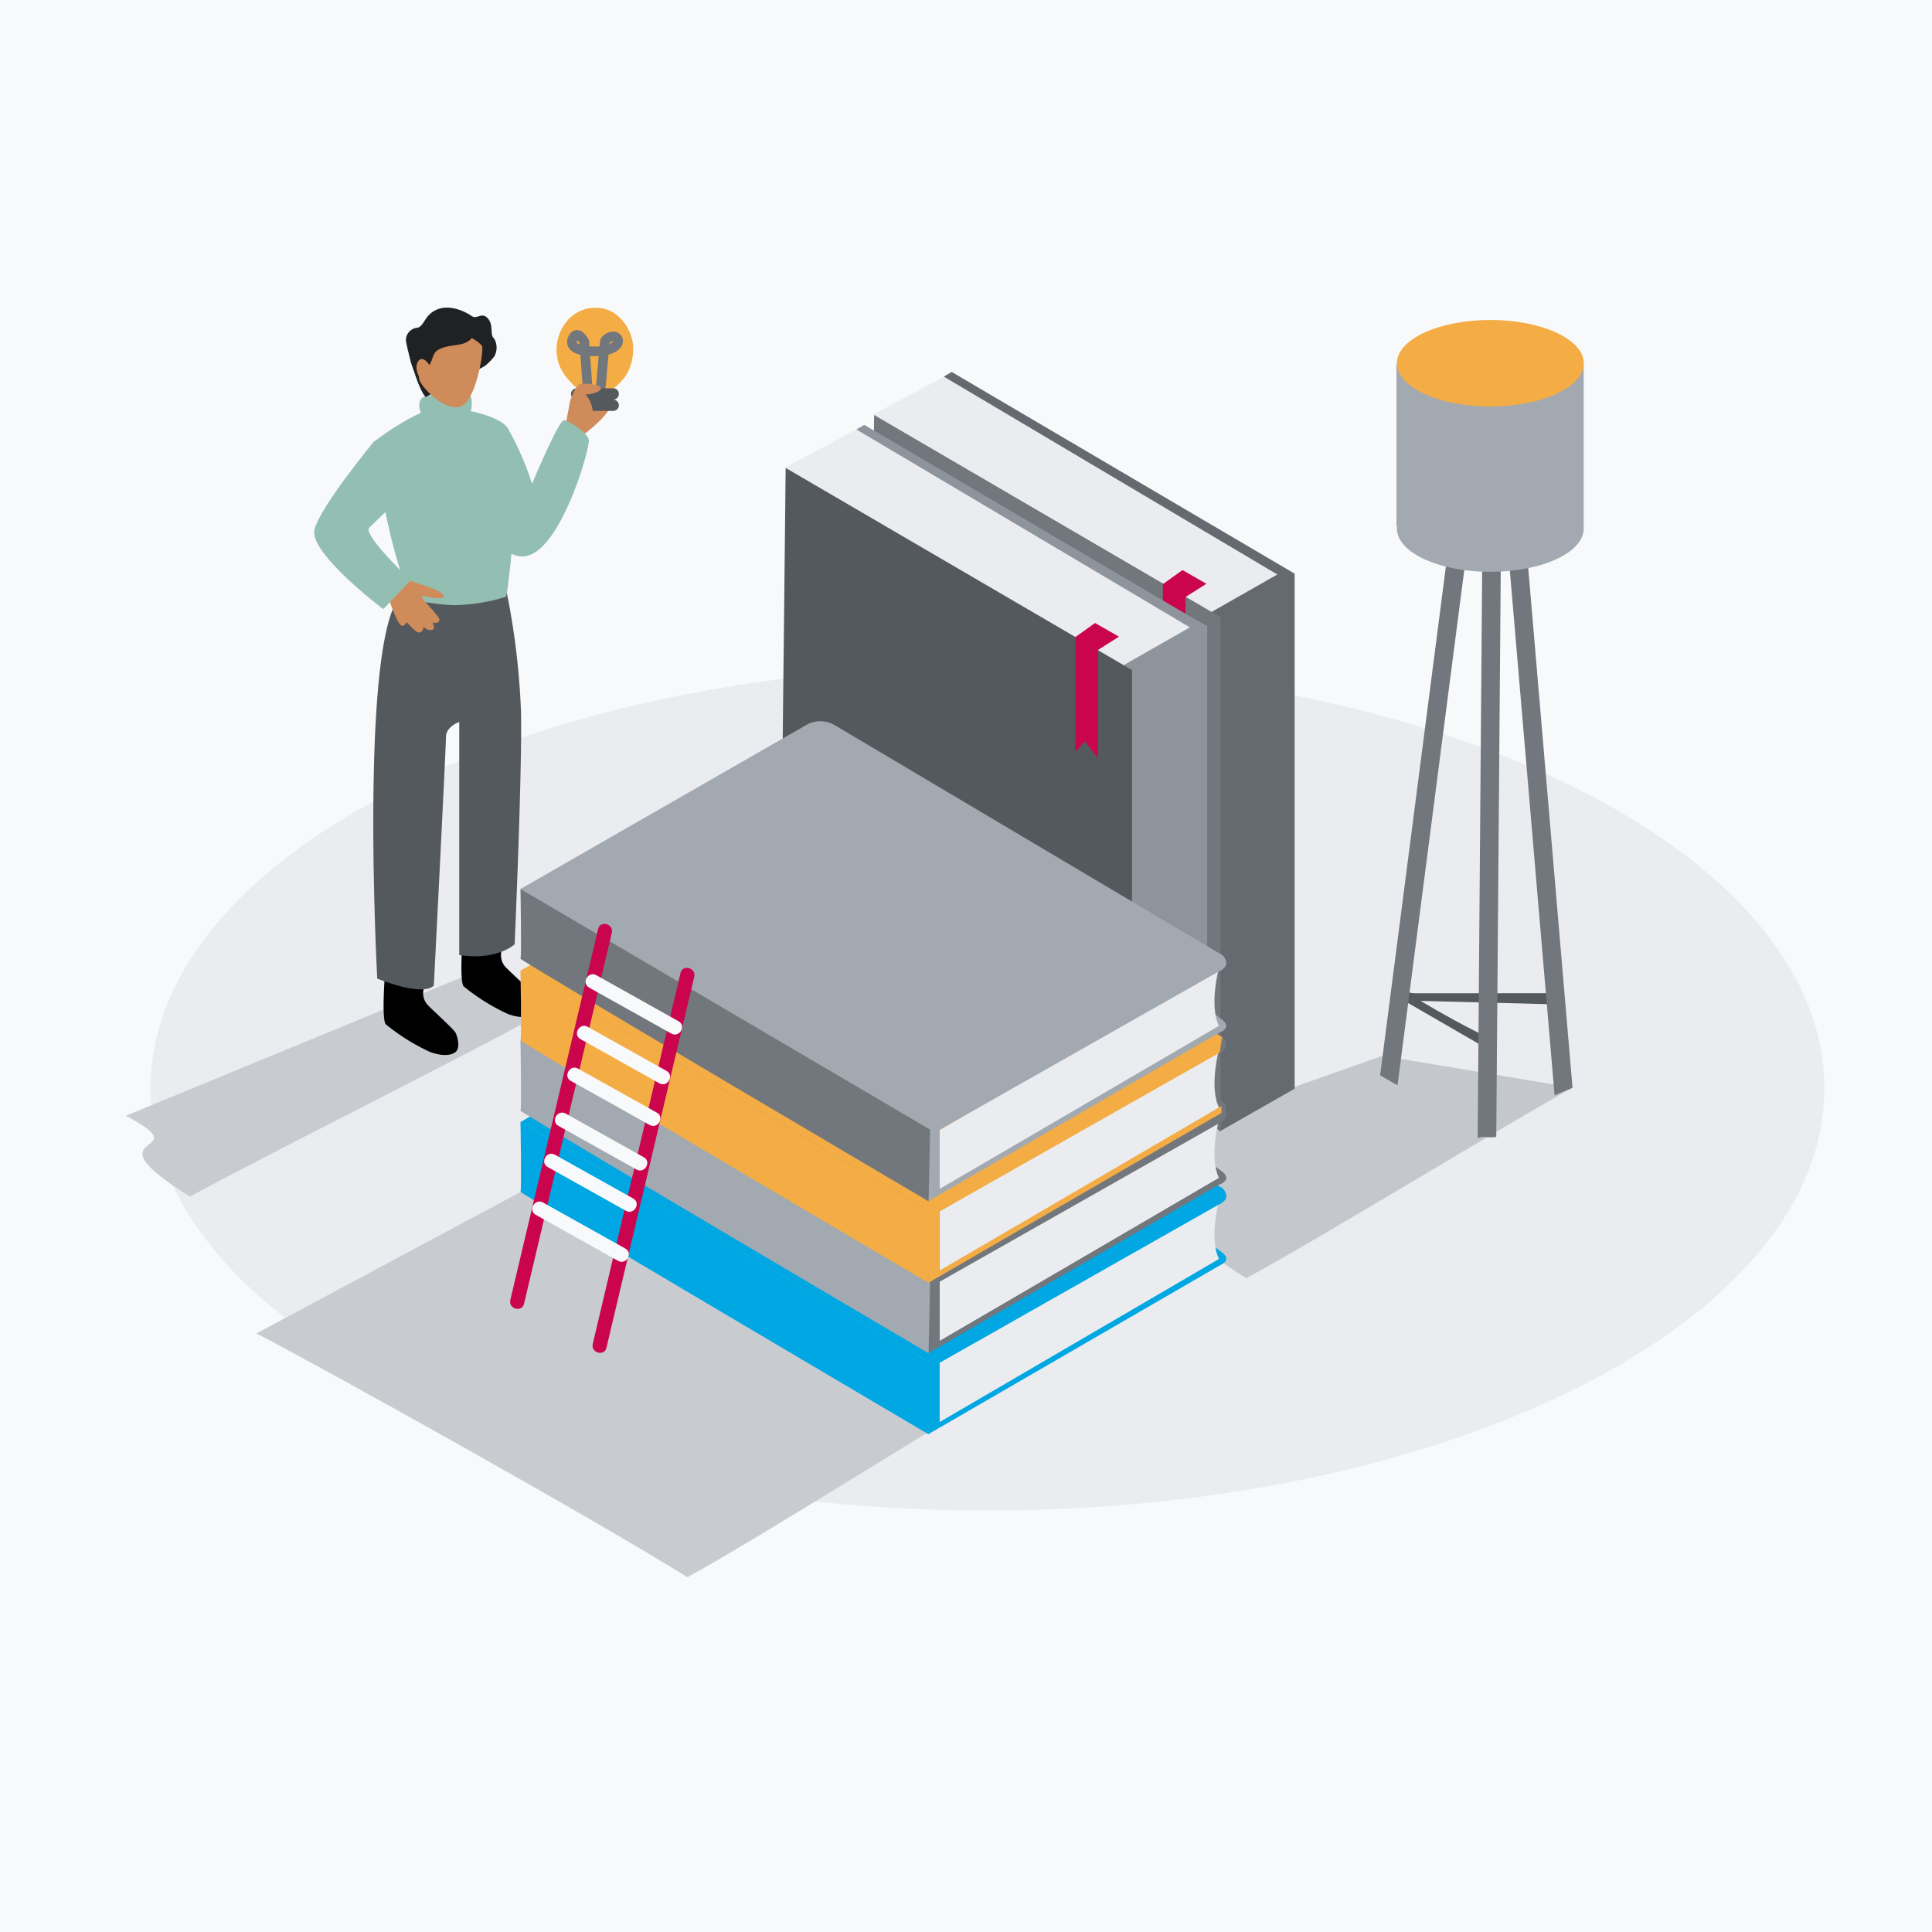<svg version="1.1" id="Layer_1" xmlns="http://www.w3.org/2000/svg" x="0" y="0" viewBox="0 0 500 500" style="enable-background:new 0 0 500 500" xml:space="preserve"><style>.st0{fill:#f8f9fa}.st1{fill:#eaecf0}.st2{fill:#c8ccd1}.st4{fill:#d08b5b}.st5{fill:#f4ac45}.st7{fill:#54595d}.st8{fill:#92bfb1}.st9{fill:#202122}.st10{fill:#72777d}.st12{fill:#ca054d}.st13{fill:#a2a9b1}.st15{fill:#00a7e2}</style><path class="st0" d="M0 0h500v500H0z"/><path class="st1" d="M255.56 390.92c119.62 0 216.58-48.92 216.58-109.27 0-60.35-96.97-109.27-216.58-109.27-119.62 0-216.59 48.92-216.59 109.27.01 60.35 96.98 109.27 216.59 109.27z"/><path class="st2" d="M49.15 309.69c19.44-10.66 72.91-37.23 92.27-48.12l-19.78-9.52-89.07 36.7c20.42 10.85-11.6 3.25 16.58 20.94zM177.9 408.17c18.45-9.93 82.91-50.76 101.19-60.93L149.45 300.6l-83.08 44.48c19.27 10.09 84.87 46.58 111.53 63.09z"/><path d="M322.53 330.79c18.45-9.94 66.16-39.15 84.45-49.31l-49.2-8.24-72.11 25.52c19.27 10.09 10.2 15.52 36.86 32.03z" style="opacity:.32;fill:#72777d;enable-background:new"/><path class="st4" d="M151.38 112.19s6.83-4.92 7.38-8.84a5.53 5.53 0 0 0-.65-3.29c-.55-1-1.4-1.81-2.42-2.31l-4.77 5.66"/><path class="st5" d="M149.81 100.63c-.73 0-2.24-1.85-2.73-2.4-.84-.93-1.54-1.97-2.07-3.1-2.94-6.38 1-14.93 8.33-15.44.52-.03 1.04-.03 1.56 0 4.81.22 8.49 5.02 8.93 9.55.19 2.29-.21 4.58-1.16 6.67-.46.99-1.07 1.9-1.82 2.7-.52.55-2.09 2.25-2.89 2.23l-8.15-.21z"/><path d="m152.13 101.11-.93-12.74s-1.71-3.13-2.9-.91c-1.19 2.22 1.23 3.69 6.36 3.45 5.13-.25 5.99-2.61 4.92-3.53-1.07-.92-2.95.36-3.04 1.01-.09.65-1.14 12.74-1.14 12.74" style="fill:none;stroke:#72777d;stroke-width:2.5;stroke-miterlimit:10"/><path class="st7" d="M158.71 100.49h-9.42c-.7 0-1.35.47-1.49 1.16-.19.94.53 1.77 1.43 1.77h9.42c.7 0 1.35-.47 1.49-1.16.19-.94-.52-1.77-1.43-1.77zM158.71 103.42h-9.42c-.7 0-1.35.47-1.49 1.16-.19.94.53 1.77 1.43 1.77h9.42c.7 0 1.35-.47 1.49-1.16.19-.94-.52-1.77-1.43-1.77z"/><path class="st4" d="M146.3 110.23s1.09-5.39 1.09-5.8 1.5-5 2.99-5.1c1.49-.1 4.69.1 5.09 1 .41.9-2.2 1.75-3.89 1.77.77.9 1.32 1.97 1.62 3.11.29 1.15.32 2.35.08 3.51-.78 2.32-2.33 4.31-4.39 5.63"/><path d="M129.74 246.32a4.607 4.607 0 0 0 .94 3.78c1.43 1.54 6.88 6.38 7.38 7.39.5 1.01 1.23 3.9 0 4.92s-3.69 1.1-6.63 0c-4.1-1.88-7.94-4.28-11.43-7.14-1.32-1.43 0-16.16 0-16.16s7.65-1.87 10.21 0l-.47 7.21zM109.6 256.15a4.607 4.607 0 0 0 .94 3.78c1.43 1.54 6.88 6.38 7.38 7.39.5 1.01 1.23 3.9 0 4.92s-3.69 1.1-6.63 0c-4.1-1.88-7.94-4.28-11.43-7.14-1.32-1.43 0-16.16 0-16.16s7.65-1.87 10.21 0l-.47 7.21z"/><path class="st7" d="M130.69 151.14a192 192 0 0 1 4.16 33.52c.26 16.2-1.66 59.71-1.66 59.71s-4.48 4.31-14.34 2.79v-60.32s-3.43 1.23-3.43 3.84-3.14 64.32-3.14 64.32-1.76 3.27-14.65-1.74c0 0-4.4-81.87 5.06-97.74"/><path class="st8" d="M105.78 155.36c2.26-.09 8.61 1.5 12.9 1.23 4.18-.18 8.31-.9 12.3-2.17.16-.76.31-1.56.42-2.46 2.87-22.16 2.1-37.65 0-41.14-2.1-3.5-14.66-6.28-20.38-4.69-5.72 1.59-14.33 8.24-14.33 8.24s2.35 18.76 6.56 32.13c1.16 3.69 1.16 3.69 2.53 8.86z"/><path class="st8" d="M120.13 108.2c2.02.43 2.4-5.16 1.54-5.68-.86-.52-10.31-.58-11.76.07-3.19 1.42 0 6.16 0 6.16"/><path class="st9" d="M108 84.82c1.82-.32 1.76-3.36 5.14-4.74 3.38-1.38 7.38.6 8.86 1.67 1.48 1.07 2.56-1.11 4.18.57 1.62 1.67.59 4.23 1.54 5.15l.14.1c.41.69.64 1.47.66 2.27.02.8-.16 1.6-.53 2.31-.75 1-1.63 1.89-2.62 2.65l-15.17 7.92c-1.83-1.29-5.34-13.54-5.14-15.01.07-.75.41-1.45.95-1.98s1.24-.85 1.99-.91z"/><path class="st4" d="M124.71 89.46c.69.74-1.59 15.39-6.03 15.91-4.44.52-9.69-5.37-10.16-7.12-.47-1.75-.2-11.08 1.61-12.02 1.81-.93 10.34-1.28 14.58 3.23z"/><path class="st9" d="M122.57 85.24s.91 3.4-4.44 4.05c-5.35.65-5.72 1.81-6.31 3.69-1.23 3.51-4.92 7.58-6.15-2.94-.06-.5 3.76-7.72 7.9-8.29 4.12-.56 9 3.49 9 3.49z"/><path class="st4" d="M111.35 94.79s-1.67-2.88-2.96-1.51c-1.29 1.37-.36 4.58 1.39 5.59"/><path class="st8" d="M131.38 110.8a72.09 72.09 0 0 1 6.31 14.43s6.96-16.72 8.31-16.48c1.35.23 5.99 3.14 6.38 5.07.39 1.93-6.89 27.66-15.82 29.99-8.93 2.33-13.95-17.54-13.95-17.54"/><path class="st4" d="m105.89 150.19 4.65 1.61s4.06 1.23 4.3 2.46c.25 1.23-4.56.11-5.58 0-1.02-.11 4.49 5.21 4.46 6.09-.02.89-.91 1.01-1.55.76s.89 1.53-.38 1.91c-.41.08-.83.03-1.21-.12-.38-.16-.71-.42-.94-.76 0 0-.12 1.77-1.39 1.53-1.27-.25-6.91-6.77-7.48-9.05-.57-2.27 2.73-5.24 5.12-4.43z"/><path class="st4" d="M100.72 155.2s2.16 6.88 3.44 6.78 1.62-3 1.62-3-3.51-5.2-4.38-5.6c-.86-.4-.68 1.82-.68 1.82z"/><path class="st8" d="M96.9 114.11s-14.01 16.93-15.51 22.96c-1.5 6.03 17.8 20.58 17.8 20.58l7.07-7.46s-12.48-11.83-10.7-13.63c1.78-1.8 11.38-10.82 11.38-10.82"/><path class="st1" d="m244.41 97.45-18.38 9.81 50.17 47.29 44.23 13.91 14.74-20"/><path class="st10" d="m313.54 158.39 17.06-9.71-86.32-51.22 2.03-1.18 88.73 52.19v133.28l-19.36 11.03-7.38-7.71"/><path d="m313.54 158.39 17.06-9.71-86.32-51.22 2.03-1.18 88.73 52.19v133.28l-19.36 11.03-7.38-7.71" style="opacity:.42;fill:#54595d;enable-background:new"/><path class="st10" d="m226.22 107.4 89.65 52.31v132.93l-91.06-54.47 1.41-130.77z"/><path class="st12" d="m312.22 151.08-5.41 3.43v28.04l-3.44-4.41-2.42 2.74v-29.7l5.07-3.64 6.2 3.54z"/><path class="st1" d="m221.65 111.14-18.37 9.82 50.17 47.27 44.23 13.92 14.73-20"/><path class="st13" d="m290.91 172.09 17.06-9.73-86.32-51.22 2.03-1.17 88.73 52.19v133.28l-19.36 11.03-7.38-7.71"/><path d="m290.91 172.09 17.06-9.73-86.32-51.22 2.03-1.17 88.73 52.19v133.28l-19.36 11.03-7.38-7.71" style="opacity:.42;fill:#72777d;enable-background:new"/><path class="st7" d="m203.33 121.1 89.64 52.31v132.92l-91.06-54.48 1.42-130.75z"/><path class="st12" d="m289.59 164.77-5.41 3.43v28.06l-3.44-4.42-2.42 2.73v-29.7l5.07-3.64 6.2 3.54z"/><path class="st15" d="M315.44 327.47c.36 0 3.53-1.23.85-3.32a55.12 55.12 0 0 0-5.56-3.8"/><path class="st1" d="M315.49 310.66s-2.67 9.85 0 15.19l-36.36 21.38-35.95 20.86v-15.46"/><path class="st15" d="M316.64 309.13c-.08.69-.17 1.37-.26 2.06l-73.2 41.5v15.34l72.95-42.59v1.78l-75.88 43.94v-20.89l76.39-41.14z"/><path class="st15" d="m316.24 309.4-75.54 43.28-106.01-62.29 73.92-42.44c1.12-.66 2.39-1 3.69-1 1.3 0 2.57.35 3.69 1l100.29 59.5a1.103 1.103 0 0 1 .57.98c-.01.2-.06.4-.17.56-.11.18-.26.32-.44.41z"/><path class="st15" d="M240.32 371.2s-105.94-62.44-105.62-62.78c.32-.35 0-18.07 0-18.07l106.01 62.29-.39 18.56zM316.26 307.5c.31.22.57.51.76.84.19.33.31.7.35 1.08.12 1.23-1.23 1.92-1.72 2.19"/><path class="st10" d="M315.44 306.54c.36 0 3.53-1.23.85-3.32a55.12 55.12 0 0 0-5.56-3.8"/><path class="st1" d="M315.49 289.69s-2.67 9.85 0 15.19l-36.35 21.36-35.97 20.83V331.6"/><path class="st10" d="M316.64 288.15c-.08.69-.17 1.37-.26 2.06l-73.2 41.5v15.32l72.95-42.59v1.78l-75.88 43.98v-20.9l76.39-41.15z"/><path class="st10" d="m316.24 288.42-75.54 43.29-106.01-62.29 73.92-42.43c1.12-.66 2.39-1 3.69-1 1.3 0 2.57.35 3.69 1l100.29 59.5a1.103 1.103 0 0 1 .57.98c-.01.2-.06.4-.17.57-.11.15-.26.29-.44.38z"/><path class="st13" d="M240.32 350.23s-105.94-62.44-105.62-62.79c.32-.34 0-18.07 0-18.07l106.01 62.29-.39 18.57z"/><path class="st10" d="M316.26 286.53c.31.22.57.51.76.84.19.33.31.7.35 1.08.12 1.23-1.23 1.92-1.72 2.19"/><path class="st10" d="M315.44 288.36c.36 0 3.53-1.23.85-3.32a55.12 55.12 0 0 0-5.56-3.8"/><path class="st1" d="M315.5 271.49s-2.67 9.85 0 15.19l-36.36 21.38-35.96 20.83v-15.41"/><path class="st5" d="M316.64 269.95c-.08.69-.17 1.37-.26 2.06l-73.2 41.5v15.32l72.95-42.59v1.78L240.25 332v-20.9l76.39-41.15z"/><path class="st5" d="M316.24 270.22 240.7 313.5l-106.01-62.29 73.92-42.44c1.12-.66 2.39-1 3.69-1 1.3 0 2.57.35 3.69 1l100.28 59.6c.15.1.28.24.37.4.09.16.13.34.13.53 0 .18-.05.36-.14.52-.11.17-.24.31-.39.4z"/><path class="st5" d="M240.32 332.04S134.38 269.6 134.7 269.25c.32-.34 0-18.07 0-18.07l106.01 62.29-.39 18.57z"/><path class="st10" d="M316.26 268.38c.31.22.57.51.76.84.19.33.31.7.35 1.08.12 1.23-1.23 1.92-1.72 2.19"/><path class="st13" d="M315.44 267.22c.36 0 3.53-1.23.85-3.32a55.12 55.12 0 0 0-5.56-3.8"/><path class="st1" d="M315.49 250.35s-2.67 9.85 0 15.19l-36.36 21.38-35.95 20.84v-15.31"/><path class="st13" d="M316.64 248.81c-.08.69-.17 1.37-.26 2.06l-73.2 41.5v15.33l72.95-42.59v1.78l-75.88 43.97v-20.89l76.39-41.16z"/><path class="st13" d="m316.24 249.1-75.54 43.27-106.01-62.29 73.92-42.43c1.12-.66 2.39-1 3.69-1 1.3 0 2.57.35 3.69 1l100.29 59.5c.18.09.33.24.43.41.1.17.16.37.15.58 0 .2-.06.4-.17.57-.12.16-.27.3-.45.39z"/><path class="st10" d="M240.32 310.9s-105.94-62.44-105.62-62.79c.32-.34 0-18.07 0-18.07l106.01 62.29-.39 18.57z"/><path class="st13" d="M316.26 247.2c.31.22.57.51.76.84.19.33.31.7.35 1.08.12 1.23-1.23 1.92-1.72 2.19"/><path class="st7" d="M366.2 257.06c-.81 0-1.62-.18-2.36-.52l-.35 2.39 38.39.98v-2.87l-35.68.02z"/><path class="st7" d="m363.71 256.67-.34 2.3 21.19 12.25v-2.97c-7.16-3.48-14.05-7.46-20.85-11.58z"/><path class="st10" d="M385.13 91.1c-1.25.21-2.54.03-3.69-.53L357.17 278.3c1.49.9 3.01 1.71 4.51 2.55l24.6-189.92c-.41.04-.82.07-1.15.17z"/><path class="st10" d="M390.72 90.86c-.89.1-1.78.1-2.67 0-.71 0-1.43 0-2.14.11l16.42 192.54c1.26-.62 2.56-1.16 3.87-1.64l.65-.33h.12L390.72 90.86z"/><path class="st10" d="M388.14 90.74c-.99 0-1.97.07-2.95.21a6.4 6.4 0 0 1-1.16.07l-1.61 203.5c.83-.29 1.72-.36 2.59-.2h1.4l.82-.09 1.61-203.41-.7-.08z"/><path class="st13" d="M361.4 94.1v42.1s48.46 1.44 48.46 0V94.1"/><path class="st5" d="M385.7 105.21c13.36 0 24.18-5.02 24.18-11.2s-10.83-11.2-24.18-11.2-24.18 5.02-24.18 11.2 10.83 11.2 24.18 11.2z"/><path class="st13" d="M385.7 147.99c13.36 0 24.18-5.02 24.18-11.2s-10.83-11.2-24.18-11.2-24.18 5.02-24.18 11.2 10.83 11.2 24.18 11.2z"/><path class="st12" d="m154.79 240.42-22.72 96.02c-.54 2.31 3.01 3.3 3.55.99l22.72-96.02c.55-2.32-3.01-3.31-3.55-.99zM176.12 251.79l-22.72 96.02c-.54 2.32 3.01 3.3 3.55.99l22.72-96.02c.54-2.32-3.01-3.3-3.55-.99z"/><path class="st0" d="m152.43 255.57 21.32 11.92c2.08 1.16 3.94-2.03 1.86-3.19l-21.3-11.93c-2.08-1.16-3.94 2.03-1.86 3.19l-.02.01zM150.22 268.92l20.44 11.44c2.08 1.16 3.94-2.03 1.86-3.19l-20.44-11.44c-2.09-1.16-3.94 2.03-1.86 3.19zM147.73 279.74l20.42 11.41c2.08 1.16 3.94-2.03 1.86-3.19l-20.42-11.41c-2.08-1.16-3.94 2.03-1.86 3.19zM144.52 291.37l20.23 11.31c2.08 1.16 3.94-2.03 1.86-3.19l-20.23-11.31c-2.08-1.15-3.94 2.04-1.86 3.19zM141.74 302.02l20.27 11.34c2.08 1.16 3.94-2.03 1.86-3.19l-20.27-11.34c-2.08-1.15-3.94 2.03-1.86 3.19zM138.65 314.39l21.32 11.92c2.08 1.16 3.94-2.03 1.86-3.19l-21.32-11.92c-2.08-1.15-3.94 2.04-1.86 3.19z"/></svg>
